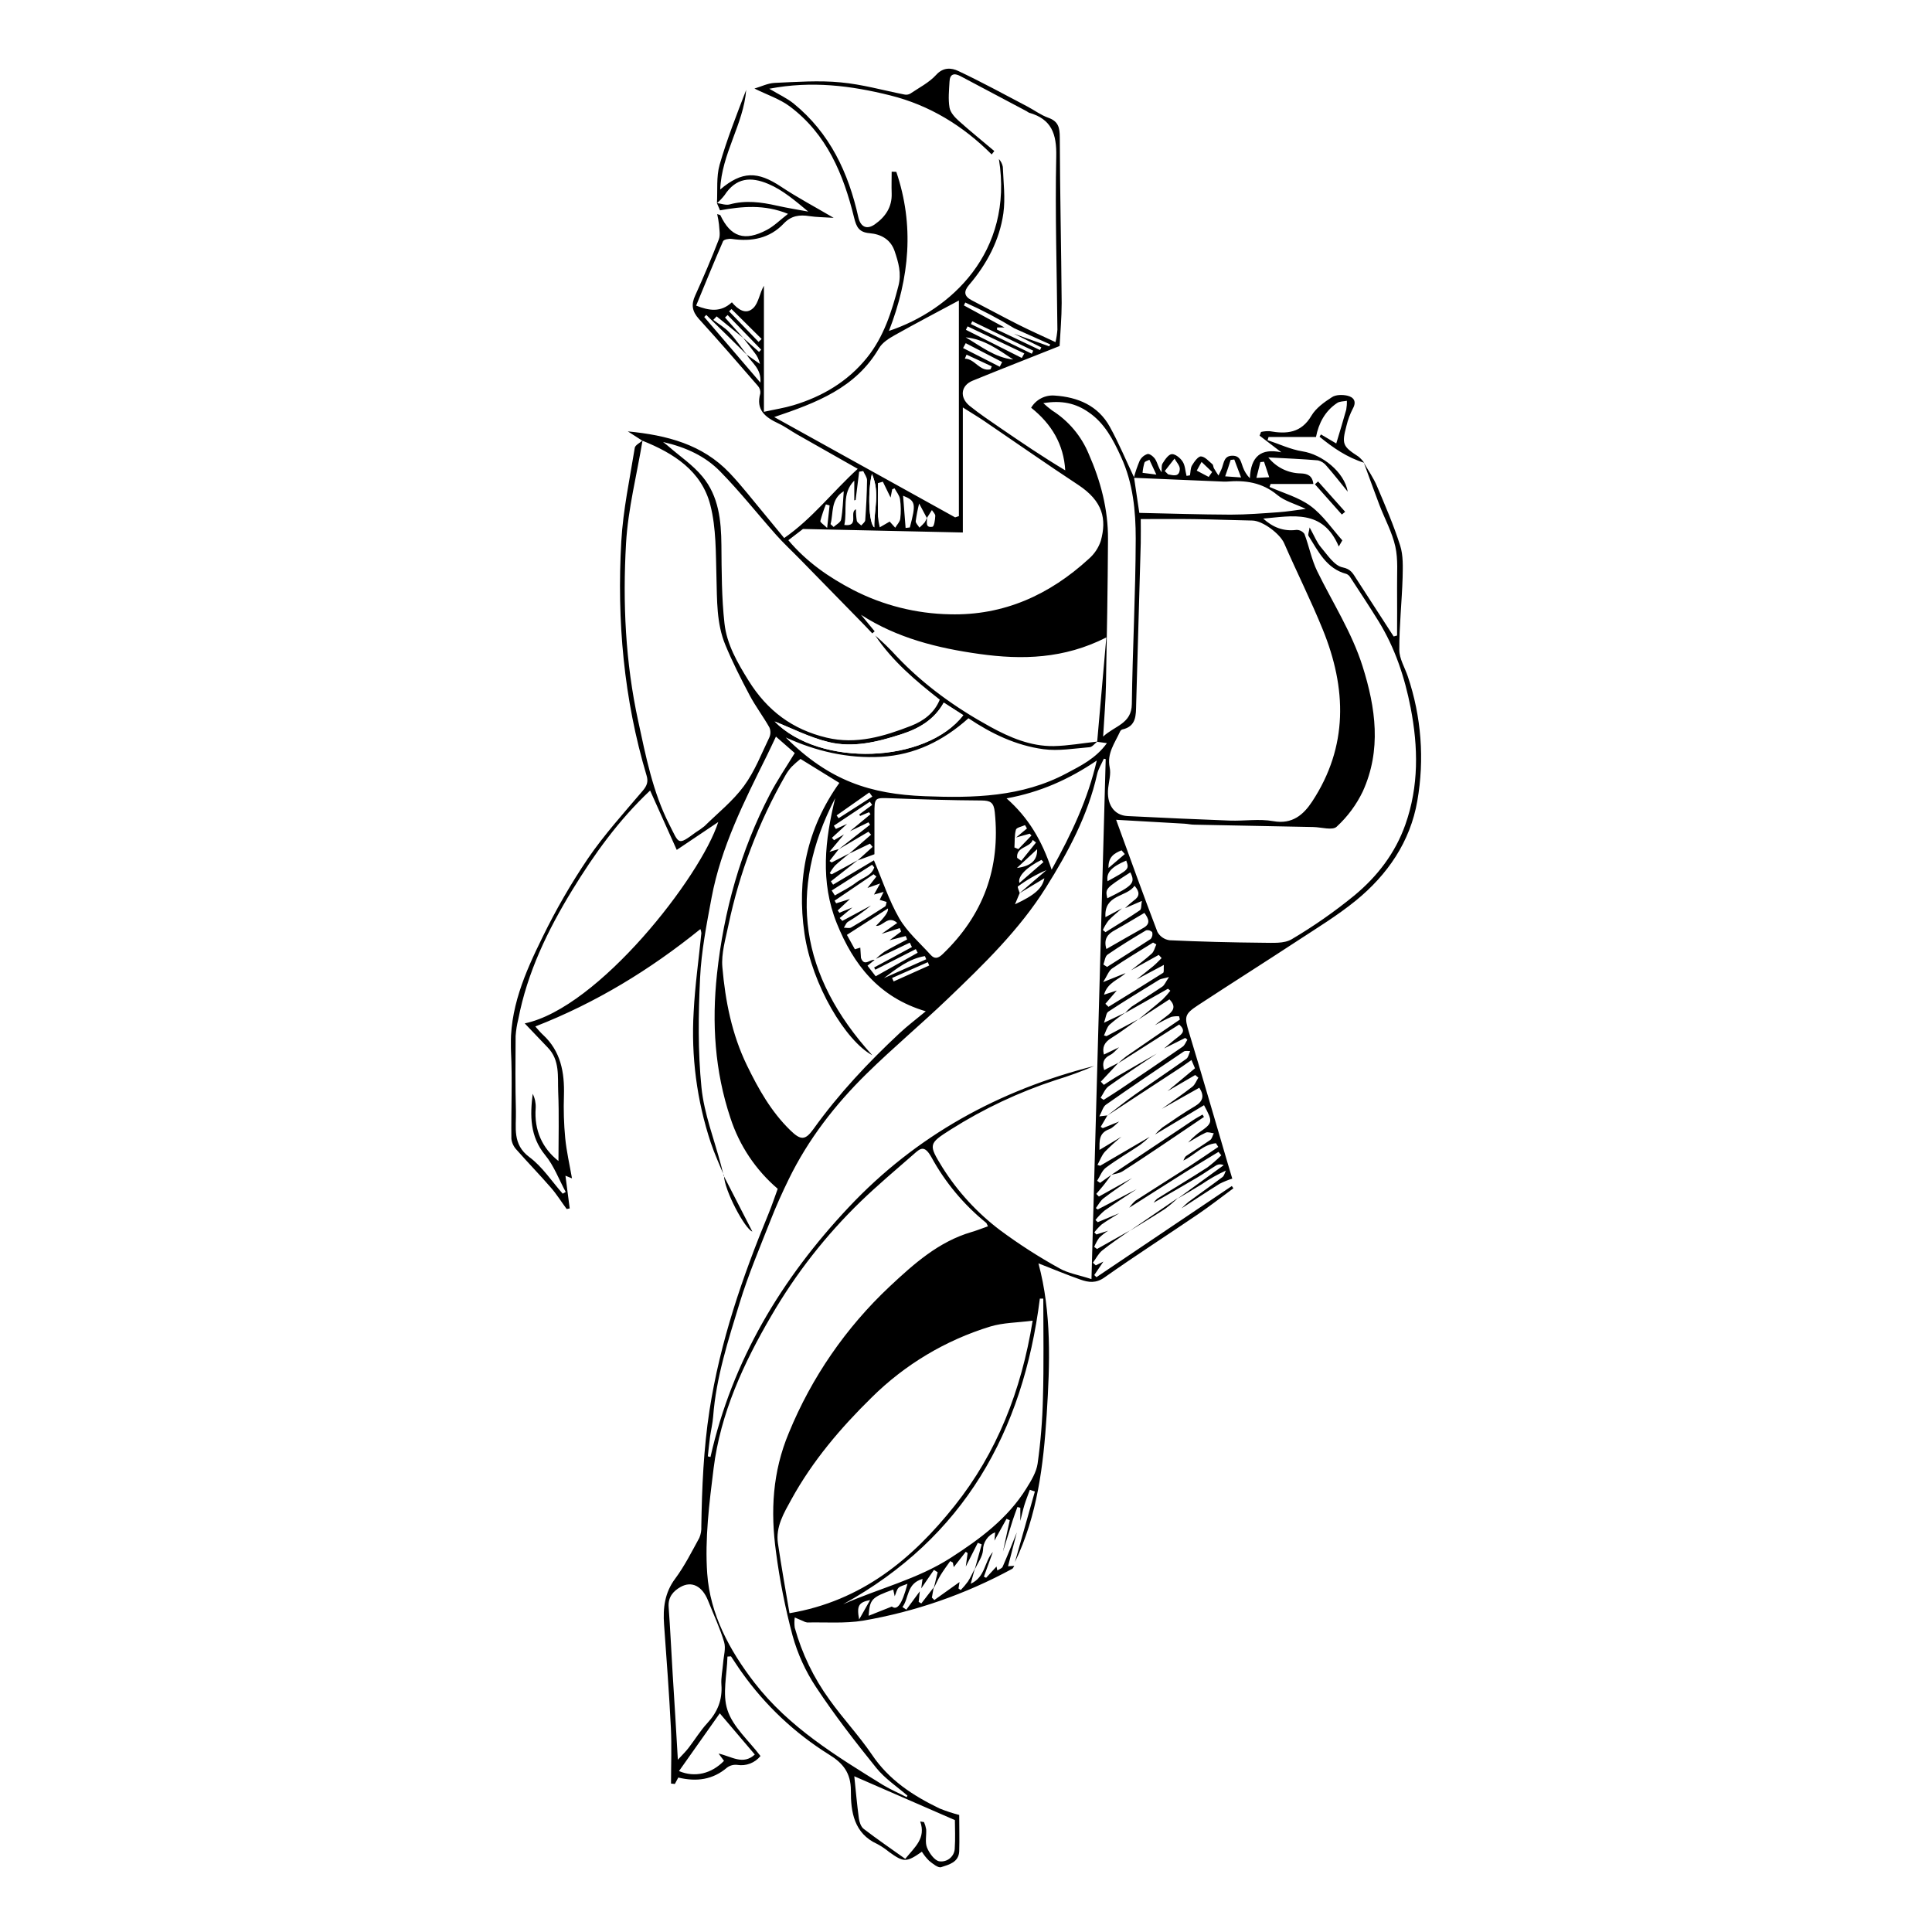 <svg width="450" height="450" viewBox="0 0 450 450" fill="none" xmlns="http://www.w3.org/2000/svg">
<rect width="450" height="450" fill="white"/>
<g clip-path="url(#clip0_358_363)">
<path d="M264.087 111.293C264.447 109.939 264.902 108.611 265.449 107.321C265.635 106.947 265.894 106.614 266.212 106.343C266.53 106.072 266.9 105.868 267.299 105.744C267.842 105.658 268.755 106.416 269.119 107.031C269.643 107.912 269.822 109.002 270.562 109.994C270.623 109.298 270.457 108.466 270.79 107.937C271.332 107.062 272.146 105.843 272.929 105.775C273.713 105.707 274.921 106.668 275.445 107.493C276.062 108.429 276.062 109.71 276.37 110.843L277.166 110.714C277.314 109.932 277.265 109.027 277.653 108.392C278.171 107.536 279.065 106.274 279.737 106.311C280.656 106.354 281.55 107.426 282.395 108.128C282.611 108.306 282.574 108.743 282.74 109.058C283.067 109.643 283.45 110.197 283.813 110.763C284.091 110.148 284.43 109.532 284.646 108.916C285.09 107.684 285.133 106.169 287.026 106.145C288.919 106.12 289.012 107.592 289.493 108.799C289.84 109.769 290.394 110.654 291.115 111.391C291.349 106.305 293.68 104.353 298.453 105.35L293.384 101.471L293.723 100.608C294.376 100.462 295.046 100.402 295.715 100.43C299.68 101.138 303.072 100.873 305.452 96.833C306.5 95.054 308.43 93.674 310.219 92.523C311.125 91.907 312.685 91.907 313.795 92.153C315.238 92.48 316.065 93.44 315.103 95.171C314.448 96.431 313.951 97.767 313.623 99.149C312.482 103.46 312.728 103.958 316.416 106.354C316.92 106.773 317.368 107.255 317.748 107.789C313.758 106.557 310.471 104.279 307.345 101.723L307.678 101.187L311.242 103.293C312.069 100.516 312.858 97.973 313.567 95.411C313.686 94.732 313.734 94.043 313.709 93.354C312.95 93.508 312.05 93.459 311.452 93.859C308.584 95.762 307.135 98.632 306.519 101.778H295.474C295.394 102.025 295.32 102.271 295.24 102.524C297.947 103.417 300.593 104.691 303.374 105.129C307.912 105.837 313.135 109.92 313.912 114.526C312.062 112.235 310.558 110.332 308.979 108.522C308.48 107.876 307.775 107.42 306.981 107.229C303.281 106.908 299.513 106.76 295.413 106.539C296.315 107.681 297.46 108.607 298.766 109.252C300.071 109.896 301.504 110.242 302.961 110.265C304.465 110.314 305.68 110.726 305.908 112.728H295.949L295.703 113.418C298.915 114.852 302.486 115.819 305.255 117.858C308.128 119.976 310.231 123.135 312.654 125.863L311.828 127.292C308.128 118.535 301.037 120.198 294.229 120.789C296.436 122.797 298.903 123.819 301.98 123.425C302.342 123.42 302.699 123.504 303.021 123.668C303.344 123.832 303.621 124.072 303.83 124.367C304.915 127.231 305.477 130.334 306.809 133.056C310.397 140.391 314.868 147.288 317.36 155.164C320.443 164.907 321.799 174.686 317.427 184.324C315.94 187.431 313.872 190.225 311.335 192.557C310.36 193.475 307.758 192.668 305.896 192.631C296.662 192.451 287.431 192.268 278.202 192.083C277.443 192.083 276.691 191.905 275.933 191.855L259.967 190.944C263.236 199.916 266.319 208.532 269.593 217.073C269.88 217.59 270.282 218.032 270.769 218.367C271.256 218.701 271.814 218.918 272.399 219.001C279.651 219.34 286.909 219.518 294.161 219.586C296.424 219.586 299.094 219.826 300.87 218.761C305.997 215.731 310.884 212.316 315.491 208.544C320.788 204.141 324.975 198.734 327.331 192.077C330.5 183.104 330.34 174.015 328.564 164.845C327.177 157.708 324.907 150.872 321.066 144.652C318.944 141.21 316.7 137.835 314.492 134.448C314.288 134.102 313.976 133.832 313.604 133.678C308.942 132.447 307.049 128.413 304.774 124.804C304.595 124.527 304.866 123.973 305.039 122.852C306.155 124.866 306.704 126.331 307.66 127.452C309.183 129.232 310.78 131.763 312.716 132.151C314.652 132.539 315.133 133.592 315.91 134.799L324.611 148.243L325.407 148.027C325.407 144.27 325.444 140.514 325.407 136.757C325.364 133.586 325.678 130.316 324.994 127.28C324.248 123.948 322.527 120.844 321.294 117.617C320.06 114.391 318.87 111.028 317.662 107.764C318.691 109.575 319.906 111.299 320.708 113.202C322.65 117.771 324.63 122.353 326.128 127.077C326.868 129.398 326.745 132.052 326.696 134.54C326.523 140.151 325.906 145.755 325.925 151.359C325.925 153.434 327.22 155.497 327.91 157.566C331.061 166.894 331.82 176.862 330.118 186.559C328.465 196.074 323.187 203.741 315.793 209.77C311.526 213.243 306.778 216.131 302.165 219.155C294.482 224.198 286.706 229.1 279.028 234.144C275.828 236.244 275.846 236.848 276.956 240.524C280.04 250.673 282.975 260.846 285.978 271.038C286.354 272.313 286.743 273.594 287.02 274.524C286.011 274.842 285.029 275.242 284.085 275.718C281.1 277.566 278.165 279.53 275.211 281.446C275.716 280.914 276.253 280.414 276.821 279.949C279.454 278.009 282.136 276.131 284.745 274.154C285.152 273.846 285.275 273.163 285.534 272.652C283.558 273.554 281.664 274.625 279.873 275.854C278.023 277.006 276.173 278.077 274.292 279.179L285.022 271.395C284.765 271.262 284.479 271.192 284.19 271.192C283.9 271.192 283.614 271.262 283.357 271.395C281.852 272.307 280.416 273.348 278.899 274.24C275.519 276.242 272.115 278.182 268.699 280.146C268.922 279.801 269.194 279.489 269.507 279.223C273.417 276.759 277.376 274.413 281.223 271.913C282.371 271.053 283.453 270.111 284.461 269.092L283.813 268.298C281.279 269.843 278.726 271.377 276.216 272.935C271.807 275.706 267.423 278.508 263.032 281.292C263.449 280.68 263.945 280.125 264.506 279.641C268.668 276.938 272.88 274.314 277.055 271.636C279.312 270.176 281.526 268.636 283.758 267.134L283.215 266.278C280.188 266.567 278.214 269.092 275.63 270.312C275.834 269.96 275.957 269.48 276.247 269.271C278.097 268.002 280.046 266.807 281.883 265.527C282.309 265.219 282.438 264.498 282.71 263.962C282.093 263.901 281.334 263.587 280.86 263.808C279.429 264.461 278.103 265.336 276.734 266.118C277.459 265.331 278.242 264.6 279.078 263.932C282.525 261.554 282.58 261.419 280.44 257.422L269.032 264.252C269.562 263.648 270.144 263.092 270.771 262.589C273.238 260.896 275.735 259.184 278.319 257.662C280.218 256.529 280.57 255.248 279.343 253.352L270.611 258.278C272.997 256.566 275.421 254.904 277.739 253.105C278.356 252.619 278.671 251.714 279.121 251.005L278.393 250.39L271.918 254.165L278.331 248.825C278.153 248.413 277.875 247.754 277.517 246.898C276.617 247.514 275.883 248.068 275.125 248.567L257.858 259.873C259.998 258.241 262.095 256.554 264.284 254.996C268.274 252.175 272.337 249.453 276.315 246.627C276.796 246.282 276.932 245.432 277.209 244.822C276.703 244.822 276.081 244.681 275.723 244.921C269.649 249.004 263.587 253.105 257.593 257.305C256.915 257.779 256.674 258.882 256.052 260.027L257.939 259.799C257.416 260.686 256.894 261.575 256.372 262.466L256.859 262.768L260.67 261.228C259.912 261.844 259.24 262.681 258.37 263.008C255.904 263.913 256.095 265.742 256.089 267.836L261.219 264.757C259.866 265.848 258.577 267.016 257.359 268.255C256.588 269.117 256.187 270.299 255.62 271.334L256.237 271.531L267.787 264.788C267.075 265.461 266.325 266.095 265.542 266.684C262.909 268.458 260.146 270.059 257.606 271.956C256.668 272.652 256.218 273.988 255.54 275.035L256.224 275.509L258.839 273.662C258.346 274.333 257.871 275.016 257.353 275.669C256.736 276.488 256.015 277.276 255.342 278.083L255.959 278.699L263.704 274.388C261.466 275.959 259.184 277.467 257.014 279.13C256.28 279.697 255.823 280.633 255.244 281.396L255.688 281.71L264.771 276.969C262.255 278.631 259.708 280.245 257.248 281.981C256.479 282.636 255.779 283.366 255.157 284.161L255.688 284.666L260.701 282.579C259.326 283.441 257.914 284.248 256.6 285.196C255.971 285.753 255.398 286.372 254.892 287.043L255.373 287.53L258.111 286.656C257.36 287.136 256.658 287.689 256.015 288.306C255.553 288.97 255.166 289.682 254.861 290.431L255.521 290.911L263.186 286.6C261.022 288.14 258.79 289.593 256.73 291.256C255.83 291.989 255.275 293.146 254.559 294.113L255.231 294.729L257.001 293.848L254.874 296.983L255.386 297.476L286.915 276.248L287.279 276.778C284.529 278.804 281.834 280.916 279.01 282.837C271.77 287.764 264.395 292.5 257.242 297.549C255.262 298.954 253.542 298.701 251.692 298.054C248.393 296.897 245.161 295.542 241.875 294.261C244.958 305.74 244.557 317.613 243.793 329.492C243.028 341.372 241.622 352.98 236.393 363.849L241.042 347.401L239.871 347C239.439 348.232 238.952 349.39 238.582 350.615C238.212 351.841 237.965 353.042 237.651 354.261V351.182L236.978 351.009C236.621 352.007 236.238 352.998 235.912 354.008C235.128 356.472 234.37 358.935 233.605 361.398C234.127 358.964 234.656 356.531 235.19 354.101L234.444 353.756L231.626 358.843C231.688 358.097 231.737 357.574 231.792 356.903C230.956 357.234 230.239 357.809 229.734 358.552C229.23 359.296 228.96 360.174 228.962 361.072C228.845 362.611 227.729 364.077 227.026 365.574L228.654 359.723L227.753 359.348C226.816 361.183 225.881 363.03 224.948 364.89L225.379 361.749L224.948 361.441L222.148 365.013C222.08 364.699 222.012 364.323 221.938 363.954L221.322 363.609C220.569 364.699 219.755 365.752 219.071 366.885C218.454 367.871 218.016 368.936 217.486 369.964C217.788 368.733 218.103 367.464 218.399 366.208L217.535 365.654L214.575 369.964L214.878 367.76C211.097 368.85 211.751 372.274 210.197 374.306L211.097 374.922L214.242 370.648C214.15 371.479 214.064 372.311 213.977 373.111L214.594 373.475L217.474 369.743C217.332 370.537 217.196 371.325 217.054 372.114L217.628 372.674L223.492 368.486L223.252 369.989L223.77 370.359C224.38 369.732 224.944 369.064 225.459 368.357C226.076 367.409 226.526 366.368 227.05 365.364C226.76 366.448 226.465 367.538 226.101 368.881C229.56 367.31 229.233 363.732 231.256 361.491L229.165 367.236L229.683 367.501L232.107 364.872L232.298 365.795C232.717 365.518 233.34 365.327 233.531 364.939C234.685 362.304 235.745 359.625 236.837 356.934C236.164 359.514 235.498 362.088 234.789 364.81L236.245 364.711C236.029 365.044 235.949 365.327 235.776 365.401C224.934 371.307 213.192 375.39 201.021 377.484C196.773 378.18 192.345 377.816 187.998 377.909C187.669 377.859 187.352 377.746 187.066 377.576C186.413 377.305 185.765 377.022 185.112 376.745C185.007 377.531 185.007 378.329 185.112 379.116C186.782 385.14 189.52 390.818 193.196 395.878C196.31 400.257 200.035 404.21 203.062 408.651C207.052 414.612 212.664 418.245 218.836 421.226C220.328 421.831 221.859 422.335 223.418 422.734C223.418 425.493 223.505 428.351 223.418 431.202C223.313 433.764 221.013 434.318 219.213 434.897C218.51 435.137 217.245 434.084 216.407 433.413C215.765 432.777 215.2 432.068 214.723 431.301C211.116 433.832 210.481 433.801 207.095 431.362C206.242 430.66 205.323 430.041 204.351 429.515C198.894 427.051 198.154 422.002 198.185 417.05C198.185 412.924 196.335 410.664 193.134 408.694C185.145 403.72 178.227 397.207 172.785 389.535C171.897 388.304 171.101 387.041 170.263 385.797L169.436 385.847C169.344 390.028 168.203 394.56 169.436 398.292C170.713 402.234 174.314 405.313 177.132 409.008C176.496 409.797 175.663 410.404 174.716 410.767C173.77 411.131 172.744 411.238 171.742 411.077C170.899 410.97 170.047 411.191 169.362 411.693C166.008 414.556 162.246 415.043 157.985 414.027C157.763 414.433 157.479 414.975 157.189 415.517L156.295 415.425C156.295 411.083 156.474 406.729 156.258 402.394C155.857 394.388 155.253 386.382 154.673 378.377C154.396 374.528 154.815 370.987 157.257 367.71C159.446 364.767 161.111 361.429 162.887 358.196C163.243 357.356 163.401 356.446 163.35 355.536C163.492 346.489 163.874 337.498 165.255 328.501C167.722 312.551 172.889 297.506 179.001 282.702C179.802 280.768 180.456 278.773 181.146 276.895C176.023 272.519 172.211 266.813 170.133 260.409C166.476 249.484 165.779 238.239 166.994 226.914C168.573 212.221 172.482 198.161 179.327 185.001C180.986 181.805 183.027 178.812 185.112 175.4L180.733 171.57C180.018 173.066 179.334 174.551 178.612 176.016C173.315 186.695 167.95 197.305 165.736 209.105C164.577 215.3 163.356 221.55 163.06 227.813C162.653 236.299 162.542 244.884 163.387 253.315C164.003 259.442 166.365 265.391 167.95 271.426C168.166 272.233 168.369 273.052 168.567 273.889L168.628 273.828C167.592 271.266 166.415 268.747 165.545 266.13C162.299 256.32 160.949 245.984 161.568 235.671C161.876 229.544 162.752 223.447 163.362 217.332C163.327 217.012 163.253 216.698 163.14 216.396C151.424 225.867 138.807 233.577 124.686 239.083C125.302 239.785 125.826 240.425 126.418 240.974C130.624 244.829 131.512 249.774 131.352 255.175C131.237 258.474 131.336 261.778 131.648 265.065C131.95 268.187 132.671 271.266 133.226 274.462L131.703 273.846C132.024 276.31 132.363 278.884 132.696 281.464L131.993 281.606C130.76 279.955 129.693 278.206 128.361 276.679C125.758 273.674 122.984 270.823 120.344 267.83C119.667 267.129 119.234 266.228 119.111 265.262C119.025 258.426 119.358 251.578 119.018 244.767C118.537 235.068 122.274 226.606 126.363 218.287C129.456 211.927 132.997 205.795 136.957 199.935C140.749 194.393 145.319 189.343 149.691 184.194C150.671 183.043 151.035 182.101 150.616 180.69C145.282 162.831 143.66 144.56 144.714 126.067C145.128 118.769 146.688 111.533 147.853 104.291C147.958 103.675 149.037 103.158 149.66 102.591C148.328 110.597 146.287 118.498 145.818 126.522C145.017 140.378 145.67 154.265 148.643 167.918C150.431 176.152 152.028 184.478 155.907 192.065C158.201 196.554 157.757 197.047 162.036 193.881C162.752 193.443 163.438 192.957 164.09 192.428C167.216 189.349 170.713 186.572 173.272 183.086C175.831 179.6 177.336 175.591 179.198 171.749C179.359 171.381 179.443 170.983 179.443 170.582C179.443 170.18 179.359 169.783 179.198 169.415C177.761 166.871 175.973 164.519 174.604 161.938C172.569 158.09 170.589 154.191 168.931 150.17C166.865 145.163 167.031 139.793 166.877 134.466C166.711 128.832 166.834 123.024 165.453 117.642C163.418 109.679 156.881 105.541 149.592 102.634L146.231 100.479C155.389 101.366 163.603 103.515 169.917 110.141C172.815 113.19 175.387 116.552 178.094 119.779C179.549 121.522 180.974 123.295 182.651 125.321C189.2 120.783 193.899 114.569 199.782 109.199C194.849 106.397 190.248 103.805 185.667 101.193C184.205 100.362 182.836 99.346 181.319 98.632C178.298 97.215 175.985 95.509 177.095 91.611C177.124 91.295 177.086 90.976 176.986 90.675C176.885 90.374 176.723 90.097 176.509 89.862C171.977 84.64 167.438 79.393 162.789 74.288C161.21 72.539 160.939 70.919 161.944 68.789C163.892 64.478 165.73 60.167 167.426 55.77C167.821 54.748 167.531 53.448 167.463 52.278C167.37 51.468 167.23 50.664 167.044 49.87C167.518 50.031 167.747 50.043 167.79 50.135C170.189 55.197 173.42 56.294 178.606 53.553C180.314 52.648 181.738 51.207 183.539 49.809C178.02 47.561 172.865 48.066 167.703 48.99C167.42 48.331 167.198 47.82 166.982 47.303C167.981 47.426 169.06 47.851 169.96 47.61C173.66 46.594 177.274 47.075 180.918 47.894C183.348 48.442 185.815 48.83 188.263 49.285C185.29 46.822 182.349 44.267 178.939 42.832C174.881 41.12 171.434 41.341 168.739 45.486C168.215 46.155 167.629 46.774 166.988 47.333C167.161 44.34 166.822 41.175 167.605 38.398C169.301 32.473 171.588 26.697 173.802 20.933C173.185 28.939 168.067 35.793 167.753 44.137C172.84 39.826 176.448 39.826 181.979 43.521C185.679 45.985 189.687 48.103 194.176 50.739C191.901 50.591 190.187 50.591 188.516 50.339C186.209 49.981 184.298 50.221 182.54 52.075C179.266 55.542 175.06 56.324 170.46 55.653C169.794 55.555 168.61 55.77 168.419 56.177C166.267 61.103 164.256 66.067 162.141 71.184C165.175 72.373 167.851 72.822 170.472 70.414C171.816 72.028 173.716 73.444 175.467 71.732C176.7 70.538 176.904 68.314 177.934 66.553V95.922C180.505 95.355 182.676 95.023 184.754 94.401C191.537 92.375 197.469 88.858 201.934 83.316C205.856 78.451 207.706 72.582 209.26 66.59C210.018 63.671 209.26 61.103 208.372 58.48C207.435 55.739 205.178 54.545 202.563 54.317C200.096 54.107 199.48 52.919 198.937 50.696C196.47 40.621 192.592 31.248 183.958 24.788C181.634 23.051 178.711 22.103 175.726 20.625C177.262 20.175 178.809 19.393 180.413 19.307C185.556 19.085 190.748 18.691 195.829 19.19C200.812 19.646 205.696 21.038 210.629 22.011C211.083 22.115 211.56 22.054 211.973 21.838C214.064 20.428 216.419 19.239 218.072 17.416C219.724 15.594 221.648 15.803 223.178 16.523C228.641 19.091 233.938 21.998 239.285 24.8C240.925 25.662 242.442 26.814 244.162 27.424C246.518 28.261 246.839 29.721 246.845 32.018C246.888 44.87 247.184 57.728 247.283 70.581C247.283 74.011 246.962 77.435 246.802 80.594C239.895 83.341 233.198 85.952 226.538 88.674C223.794 89.801 223.455 92.566 225.823 94.518C228.111 96.365 230.584 98.022 233.02 99.697C237.953 103.078 242.886 106.422 248.115 109.55C247.758 103.509 244.964 98.785 240.173 94.967C240.729 94.027 241.54 93.262 242.512 92.761C243.484 92.26 244.577 92.043 245.667 92.135C251.044 92.486 255.756 94.462 258.487 99.389C260.596 103.195 262.268 107.235 264.136 111.17C264.531 113.812 264.931 116.46 265.369 119.459C272.448 119.613 279.552 119.847 286.625 119.871C290.387 119.871 294.155 119.563 297.91 119.299C299.847 119.163 301.77 118.831 304.138 118.529C301.61 117.334 299.205 116.712 297.509 115.29C293.97 112.352 290.011 111.804 285.707 112.174C285.452 112.189 285.197 112.189 284.942 112.174L264.087 111.293ZM236.195 77.743L244.409 80.674L244.606 80.212L236.238 76.462C232.568 74.221 228.758 72.218 224.83 70.464C224.726 70.692 224.615 70.913 224.51 71.135L233.975 76.277H232.255L232.206 76.764L242.245 81.536L242.541 80.92L236.195 77.743ZM215.883 120.654L214.088 117.279C213.742 118.627 213.475 119.995 213.287 121.374C213.243 121.848 213.848 122.384 214.156 122.895C214.594 122.512 215.006 122.101 215.389 121.663C215.603 121.316 215.773 120.944 215.895 120.555C215.994 121.503 215.408 123.018 217.196 122.686C217.578 122.618 217.813 121.035 217.844 120.136C217.844 119.711 217.338 119.249 217.061 118.806L215.883 120.654ZM237.466 208.052L243.737 202.669C241.371 203.663 239.137 204.944 237.083 206.481C236.935 206.586 237.355 207.479 237.509 208.008C237.194 208.747 236.892 209.486 236.411 210.626C241.11 208.452 242.794 206.857 243.256 204.56L237.466 208.052ZM173.136 78.74L166.92 73.691L166.143 74.504C167.377 75.47 168.826 76.283 169.893 77.435C171.385 79.036 172.612 80.89 173.956 82.632L164.503 73.346L164.028 73.838L177.114 89.123C177.385 85.841 175.054 84.511 173.895 82.589L177.009 84.775C176.804 83.793 176.361 82.876 175.72 82.103C174.85 80.933 173.938 79.793 173.044 78.642L176.793 81.967L177.292 81.45L169.479 73.383L168.863 73.955L173.136 78.74ZM195.336 197.823L202.655 192.089L202.285 191.529L197.969 193.61C199.56 192.284 201.155 190.964 202.754 189.651L202.415 189.183L200.331 190.051L200.139 189.7L203.143 187.483L202.612 186.732L194.22 192.323L194.694 193.075L197.303 191.905L193.763 195.15L194.263 195.698L196.575 194.362L193.184 198.414L195.385 197.755L193.208 200.545L193.708 200.883L197.876 198.753C196.742 199.701 195.564 200.6 194.497 201.604C194.023 202.153 193.61 202.752 193.264 203.39L193.726 203.648L199.794 200.354L193.529 205.28L194.041 206.056L203.556 200.384C205.517 205.003 207.04 209.708 209.457 213.896C211.307 217.086 214.267 219.641 216.789 222.431C217.696 223.429 218.528 223.225 219.552 222.246C229.011 213.181 233.069 202.207 231.7 189.146C231.466 186.873 230.664 186.461 228.573 186.448C221.568 186.411 214.563 186.19 207.564 185.931C203.679 185.796 203.679 185.703 203.673 189.626C203.673 192.742 203.673 195.864 203.673 198.968L199.751 200.421L203.247 197.256L202.631 196.505L197.772 198.845L202.89 194.411L202.273 193.727L195.336 197.823ZM197.969 209.394L195.12 212.061L195.508 212.596L198.542 211.365L195.582 213.828L196.199 214.493L202.865 210.909C201.178 212.315 199.382 213.586 197.494 214.709C197.062 214.986 196.877 215.614 196.551 216.076C197.124 216.076 197.827 216.279 198.259 216.026C200.929 214.468 203.55 212.818 206.146 211.143C206.392 210.989 206.392 210.441 206.503 210.078L204.9 209.591L205.813 207.744L203.568 208.359C203.969 207.633 204.37 206.912 205.005 205.779L202.045 206.82C202.742 205.933 203.439 205.052 204.129 204.166L203.476 203.624L194.398 209.782L194.756 210.398L197.969 209.394ZM262.046 211.531C262.679 210.903 263.35 210.315 264.056 209.77C265.499 208.784 265.505 207.756 264.265 206.321C262.36 209.037 257.131 208.273 257.482 213.619L261.336 211.562C260.282 212.498 259.16 213.372 258.198 214.401C257.678 215.087 257.236 215.829 256.878 216.611L257.495 217.116C260.177 215.435 262.896 213.797 265.511 212.011C265.893 211.746 265.789 210.78 265.961 209.844L262.046 211.531ZM204.018 223.336C204.628 222.728 205.291 222.173 205.998 221.68C207.724 220.664 209.519 219.765 211.289 218.816L210.962 218.022L207.176 219.007L209.889 216.981L209.58 216.174L205.332 217.517L208.988 214.973C206.781 213.046 205.646 215.866 204.024 215.645C206.004 213.686 206.978 212.399 206.83 211.593L197.26 217.751L199.11 221.101L200.38 220.725L200.534 223.115C201.311 225.252 202.662 223.379 203.716 223.576L202.057 224.931C202.853 225.972 203.451 226.742 203.963 227.395L213.743 221.914L213.311 221.064L203.876 225.861L203.599 225.344L212.405 220.59L211.911 219.561L204.018 223.336ZM263.439 226.003C265.061 224.716 266.738 223.496 268.261 222.111C268.81 221.606 268.989 220.701 269.334 219.974L268.576 219.543C265.388 221.532 262.144 223.447 259.042 225.572C258.228 226.126 257.858 227.321 256.952 228.743L262.169 226.649C260.578 228.207 257.963 228.799 257.149 231.681L260.115 230.72L257.464 233.799L258.185 234.507C262.44 231.884 266.701 229.273 270.913 226.594C271.16 226.44 271.012 225.683 271.086 224.747L264.722 228.134C266.035 227.093 267.367 226.083 268.65 225.005C269.328 224.439 269.926 223.774 270.562 223.158L269.896 222.413L263.439 226.003ZM262.039 235.961C262.505 235.415 263.021 234.913 263.581 234.464C265.949 232.882 268.385 231.385 270.734 229.796C271.252 229.445 271.511 228.712 272.282 227.567C270.975 227.93 270.432 227.961 270.037 228.183C266.048 230.646 262.021 233.073 258.13 235.647C257.63 235.973 257.587 237.001 257.143 238.215L262.12 235.85C260.826 236.712 259.59 237.659 258.42 238.683C257.803 239.299 257.55 240.333 257.137 241.177L257.723 241.343L265.123 237.408C263.038 238.874 261.022 240.438 258.857 241.768C257.266 242.741 256.662 243.911 257.125 245.629L260.646 243.93C259.967 244.545 259.382 245.321 258.598 245.709C257.014 246.498 256.656 247.624 257.186 249.238L260.51 247.544C259.149 249.01 257.782 250.474 256.409 251.935C256.644 252.188 256.872 252.44 257.106 252.687C258.117 252.04 259.11 251.356 260.152 250.747C263.236 248.949 266.319 247.181 269.433 245.401C265.678 247.926 261.885 250.396 258.204 253.025C257.377 253.641 256.97 254.787 256.354 255.692L257.057 256.184C258.389 255.335 259.739 254.503 261.047 253.616C265.863 250.365 270.685 247.107 275.464 243.794C275.963 243.443 276.204 242.716 276.562 242.168L276.062 241.749L271.129 244.213C272.202 243.326 273.244 242.396 274.354 241.559C275.464 240.721 276.204 240.013 274.662 238.627L272.233 240.155L260.448 247.661C261.034 247.093 261.652 246.559 262.298 246.06C266.455 243.178 270.636 240.333 274.81 237.476L274.638 236.718C274.017 236.67 273.393 236.718 272.788 236.86C271.493 237.414 270.259 238.128 269.001 238.781C269.902 238.085 270.784 237.371 271.696 236.694C273.102 235.653 274.163 234.557 272.381 232.765L265.086 237.519C266.991 235.948 268.927 234.409 270.796 232.789C271.442 232.154 272.044 231.475 272.596 230.757L272.042 230.295L262.039 235.961ZM255.577 172.728C254.991 173.183 254.436 173.959 253.826 174.033C250.224 174.329 246.543 174.976 243.028 174.501C236.639 173.639 230.861 170.856 225.57 167.296C219.706 172.555 213.028 175.844 205.221 176.275C197.414 176.706 190.076 174.976 183.021 171.767C193.184 181.91 202.81 184.964 215.377 185.451C226.736 185.894 238.002 185.672 248.405 180.13C251.766 178.338 255.225 176.675 257.821 173.091L255.552 172.777C256.243 164.919 256.933 157.055 257.686 148.47C247.819 153.489 238.027 153.705 228.148 152.325C218.423 150.971 208.945 148.63 200.546 143.193L203.728 147.048L203.167 147.522C202.551 146.875 201.934 146.216 201.317 145.576C196.384 140.506 191.428 135.437 186.45 130.371C184.563 128.438 182.565 126.596 180.77 124.576C176.398 119.65 172.322 114.471 167.728 109.797C164.324 106.317 159.915 104.205 154.439 102.949C155.235 103.564 155.494 103.78 155.74 103.995C158.392 106.311 161.395 108.306 163.615 111.01C167.407 115.567 167.981 121.232 168.03 126.99C168.086 133.075 168.073 139.19 168.746 145.213C169.282 150.065 171.73 154.308 174.357 158.533C178.711 165.535 184.587 169.92 192.524 171.81C199.467 173.473 205.905 171.508 212.214 169.057C215.106 167.93 217.652 166.052 218.886 162.961C213.25 158.545 207.854 153.988 203.864 148.027C205.632 149.544 207.304 151.169 208.871 152.892C215.198 159.574 222.598 164.857 230.621 169.261C235.202 171.779 240.062 173.855 245.42 173.781C248.781 173.713 252.179 173.091 255.577 172.728ZM257.538 176.811L257.106 176.712C256.57 177.944 255.817 179.083 255.534 180.352C253.382 189.946 248.787 198.482 243.651 206.666C237.484 216.519 229.11 224.636 220.748 232.641C214.545 238.584 207.934 244.102 201.811 250.125C194.503 257.311 188.244 265.373 183.718 274.653C182.213 277.732 180.789 280.879 179.537 284.075C177.009 290.511 174.289 296.891 172.273 303.486C169.627 312.157 166.791 320.822 166.106 329.967C165.983 331.562 165.594 333.132 165.372 334.721C165.169 336.211 165.033 337.714 164.867 339.21L165.483 339.364C170.565 316.819 182.034 297.839 197.685 281.187C213.435 264.424 232.754 253.894 254.874 248.277C251.947 249.54 248.951 250.638 245.901 251.566C237.323 254.374 229.127 258.234 221.5 263.057C216.222 266.389 216.228 266.573 219.509 271.913C223.065 277.563 227.62 282.521 232.952 286.545C237.345 289.802 241.952 292.762 246.74 295.406C248.744 296.564 251.205 296.946 254.226 297.931C255.336 257.016 256.434 216.913 257.538 176.841V176.811ZM265.702 120.9C265.702 122.667 265.745 124.595 265.702 126.504C265.357 139.017 265.001 151.529 264.635 164.038C264.568 166.557 264.722 169.187 261.386 169.913C261.268 169.961 261.16 170.032 261.07 170.122C260.98 170.212 260.909 170.319 260.862 170.437C259.659 173.085 257.778 175.468 258.469 178.769C258.79 180.265 258.296 181.941 258.117 183.523C257.698 187.28 259.443 189.915 262.631 190.076C270.568 190.47 278.504 190.839 286.447 191.129C289.826 191.252 293.304 190.673 296.584 191.264C301.024 192.065 303.639 189.712 305.618 186.707C314.06 173.879 313.678 160.313 308.085 146.598C305.329 139.824 302.036 133.253 299.107 126.541C298.145 124.336 294.112 121.288 291.707 121.245C287.187 121.165 282.673 120.974 278.14 120.912C273.972 120.851 269.797 120.9 265.702 120.9ZM211.171 418.59L211.369 418.245C208.902 416.108 206.115 414.273 204.111 411.785C199.177 405.676 194.374 399.469 190.039 392.916C187.612 389.243 185.779 385.211 184.606 380.969C182.891 374.555 181.6 368.036 180.739 361.454C179.451 352.013 179.913 342.831 183.755 333.698C189.044 320.818 197.034 309.218 207.188 299.68C212.855 294.384 218.602 289.211 226.304 286.957C227.568 286.594 228.771 286.095 230.109 285.633C229.899 285.221 229.844 284.931 229.665 284.796C224.457 280.571 220.127 275.371 216.919 269.486C215.266 266.573 214.323 267.509 212.781 268.87C208.662 272.467 204.468 276.002 200.528 279.795C192.37 287.688 185.343 296.67 179.648 306.485C173.21 317.502 167.814 329.16 166.211 342.018C165.2 350.135 164.151 358.424 164.725 366.522C165.391 375.969 169.893 384.381 175.72 391.919C183.736 402.295 194.756 409.008 205.689 415.77C207.435 416.829 209.34 417.629 211.171 418.59ZM207.052 77.078C221.408 72.293 236.146 58.769 232.668 37.049C233.136 37.555 233.45 38.182 233.575 38.859C233.716 42.468 234.191 46.151 233.704 49.68C232.804 55.973 229.862 61.504 225.725 66.35C224.436 67.853 224.491 68.992 226.341 69.946C229.998 71.825 233.605 73.808 237.281 75.655C240.031 77.041 242.861 78.291 245.846 79.689C246.067 78.73 246.215 77.757 246.29 76.776C246.173 63.333 245.729 49.883 246.019 36.446C246.136 31.18 244.921 27.744 239.704 26.26C239.499 26.158 239.303 26.039 239.118 25.903C233.975 23.181 228.837 20.457 223.702 17.731C222.21 16.936 221.235 17.25 221.161 19.012C221.05 21.031 220.828 23.101 221.161 25.059C221.352 26.192 222.395 27.331 223.295 28.138C225.99 30.564 228.845 32.843 231.595 35.183L230.978 35.971C224.319 29.296 216.487 24.498 207.348 22.22C198.209 19.941 189.083 18.777 179.179 20.668C181.455 22.029 183.329 22.885 184.853 24.117C193.288 30.977 197.624 40.233 199.924 50.597C200.417 52.814 201.854 53.596 203.759 52.254C206.226 50.517 207.798 48.232 207.687 45.042C207.626 43.361 207.687 41.674 207.687 39.986L208.766 40.023C212.978 52.445 211.881 64.663 207.052 77.078ZM183.866 375.753C200.762 372.908 212.528 363.049 222.351 350.72C232.175 338.391 237.891 323.931 240.524 307.612C236.923 308.08 233.661 308.062 230.658 308.973C220.252 312.158 210.777 317.822 203.05 325.477C195.804 332.584 189.268 340.257 184.341 349.217C182.596 352.383 180.641 355.616 181.19 359.434C182.016 365.013 183.003 370.543 183.891 375.753H183.866ZM186.45 176.768C185.723 177.344 185.029 177.961 184.372 178.615C183.803 179.244 183.308 179.936 182.898 180.678C176.687 191.527 172.22 203.283 169.658 215.515C168.998 218.736 167.975 222.074 168.252 225.258C168.937 233.14 170.454 240.887 173.981 248.148C176.657 253.653 179.611 258.906 184.026 263.217C186.524 265.68 187.572 265.619 189.471 262.971C195.348 254.774 202.211 247.471 209.568 240.61C211.387 238.911 213.385 237.408 215.63 235.548C204.678 232.309 198.777 224.66 194.91 215.072C191.007 205.379 192.148 195.612 194.534 185.9C183.323 207.51 186.376 227.29 203.167 245.783C197.001 242.482 189.132 229.408 187.381 217.455C185.531 204.788 187.905 192.982 195.502 182.353L186.45 176.768ZM183.619 125.826C187.936 130.956 193.134 134.497 198.709 137.404C205.684 140.993 213.39 142.936 221.235 143.082C233.809 143.408 244.477 138.537 253.622 130.15C254.901 129.033 255.859 127.596 256.397 125.987C257.797 120.888 256.909 116.749 251.125 112.931C243.725 108.066 236.504 102.998 229.196 98.034C227.84 97.111 226.427 96.285 224.263 94.906V124.028L187.029 123.209L183.619 125.826ZM122.219 238.369C139.399 234.778 163.196 204.24 167.296 191.467L157.627 197.958L151.424 184.127C144.024 191.098 138.394 198.987 133.331 207.251C127.59 216.624 122.811 226.483 120.714 237.426C120.394 238.701 120.187 240.001 120.098 241.312C120.054 247.138 120.011 252.97 120.165 258.796C120.264 262.583 119.259 266.512 123.31 269.517C126.338 271.765 128.515 275.152 131.068 278.034L131.765 277.634C130.192 274.727 129.008 271.475 126.955 269.012C123.415 264.671 123.44 259.849 124.075 254.768C124.586 255.777 124.826 256.902 124.772 258.032C124.371 263.334 126.363 267.491 130.075 270.416C130.075 265.169 130.242 259.713 130.013 254.275C129.872 250.741 130.445 246.929 127.578 243.985C125.826 242.162 124.106 240.333 122.219 238.369ZM222.469 120.506L223.344 120.216V69.99C218.3 72.699 213.324 75.298 208.427 78.051C207.04 78.833 205.486 79.8 204.727 81.13C199.313 90.367 190.217 93.797 180.333 97.141L222.469 120.506ZM243.003 302.47H242.202C238.28 333.508 224.491 358.165 196.372 373.666C204.727 369.971 213.681 367.846 221.482 362.821C228.296 358.43 234.697 353.694 239.044 346.705C240.167 344.9 241.394 342.917 241.684 340.885C242.384 335.875 242.796 330.83 242.917 325.773C243.151 317.995 243.003 310.229 243.003 302.47ZM243.003 93.902C243.659 94.507 244.346 95.077 245.063 95.608C248.881 98.021 251.858 101.555 253.585 105.726C256.372 112.057 258.111 118.627 258.074 125.555C258.013 136.954 257.815 148.341 257.593 159.74C257.519 163.49 257.186 167.235 256.94 171.564C259.684 169.014 263.569 168.589 263.624 163.995C263.797 151.143 264.5 138.297 264.531 125.445C264.531 119.003 263.914 112.512 261.127 106.453C259.277 102.394 257.266 98.515 253.505 95.984C250.588 93.957 247.289 93.175 243.028 93.902H243.003ZM157.886 409.876C158.99 408.675 159.736 407.961 160.353 407.154C161.839 405.233 163.109 403.12 164.75 401.347C167.124 398.773 168.289 395.934 168.03 392.405C167.907 390.749 168.295 389.061 168.425 387.38C168.554 385.699 169.103 383.95 168.659 382.453C167.679 379.165 166.193 376.024 164.922 372.822C163.584 369.459 161.148 368.16 158.521 369.632C156.795 370.605 155.574 372.003 155.74 374.294C156.123 379.497 156.357 384.707 156.678 389.917C157.103 396.303 157.455 402.671 157.886 409.876ZM214.335 424.256L215.223 424.403C215.453 424.939 215.62 425.499 215.722 426.072C215.815 427.507 215.414 429.102 215.92 430.346C216.425 431.59 217.677 433.376 218.793 433.536C219.216 433.595 219.646 433.569 220.057 433.457C220.469 433.346 220.853 433.152 221.188 432.888C221.522 432.623 221.799 432.294 222.002 431.92C222.206 431.545 222.331 431.134 222.37 430.709C222.549 428.203 222.413 425.666 222.413 423.935L198.98 413.725C199.307 416.853 199.597 420.185 200.041 423.498C200.158 424.36 200.509 425.456 201.145 425.961C204.308 428.388 207.601 430.642 210.851 432.957C213.102 430.186 215.716 428.154 214.335 424.256ZM244.946 202.558C249.645 194.103 253.382 186.128 255.46 177.143C248.997 181.522 242.282 184.533 234.45 185.956C239.556 190.457 242.713 195.827 244.946 202.571V202.558ZM180.425 168.041C191.013 178.781 215.698 177.833 224.368 166.569L219.823 163.65C217.634 167.567 214.175 169.667 209.87 171.04C204.32 172.826 198.703 174.206 193.042 172.845C188.485 171.761 184.236 169.525 180.425 168.041ZM167.654 399.068L158.151 412.518C161.888 414.101 165.761 413.097 168.635 410.135C168.308 409.691 167.975 409.254 167.37 408.435C170.454 409.131 173.056 411.188 175.812 408.663L167.654 399.068ZM199.295 116.447L198.98 116.546V111.94C195.959 114.988 197.414 118.769 196.662 122.273C200.263 122.747 197.71 119.311 199.369 118.615C199.358 119.516 199.424 120.416 199.566 121.306C199.665 121.725 200.238 122.033 200.602 122.396C200.923 121.996 201.496 121.614 201.527 121.165C201.743 118.086 201.915 114.963 201.952 111.866C201.952 111.151 201.373 110.437 201.064 109.723L200.115 109.864C199.839 112.073 199.566 114.267 199.295 116.447ZM207.225 121.485L208.514 122.914C208.927 122.212 209.611 121.546 209.691 120.814C209.871 119.301 209.851 117.77 209.63 116.263C209.5 115.376 208.803 114.575 208.353 113.732L207.811 113.972C207.694 114.588 207.57 115.203 207.435 115.893C206.818 114.588 206.201 113.387 205.634 112.198L204.487 112.531C204.487 115.111 204.45 117.698 204.487 120.278C204.566 121.135 204.708 121.985 204.912 122.821L207.225 121.485ZM257.001 224.66L257.858 225.208C261.256 223.053 264.679 220.898 268.027 218.699C268.209 218.479 268.334 218.219 268.392 217.94C268.45 217.661 268.439 217.372 268.36 217.098C268.18 216.915 267.957 216.781 267.711 216.709C267.465 216.637 267.204 216.629 266.954 216.685C263.92 218.49 260.899 220.331 257.994 222.333C257.39 222.739 257.303 223.866 257.001 224.66ZM211.369 368.893C210.438 369.293 209.691 369.41 209.272 369.847C208.853 370.285 208.711 371.079 208.396 371.8C208.255 371.184 208.156 370.71 208.051 370.235C202.976 372.083 202.6 372.477 202.322 376.344L207.724 374.195C208.958 375.137 210.086 373.776 211.369 368.893ZM257.704 221.045C260.658 219.352 263.488 217.708 266.337 216.119C267.972 215.189 267.645 214.105 266.553 212.633C264.222 214 261.959 215.386 259.641 216.673C258.006 217.56 257.001 218.718 257.704 221.045ZM263.285 203.186C257.421 206.962 257.421 206.962 257.914 209.234C263.92 206.272 264.487 205.656 263.285 203.199V203.186ZM193.449 122.076L194.17 122.741C194.787 122.175 195.792 121.676 195.909 121.017C196.298 118.849 196.359 116.62 196.526 114.415C193.399 116.337 194.176 119.453 193.449 122.076ZM203.087 110.375C202.082 114.384 202.341 121.928 203.642 122.821C203.55 118.726 205.011 114.76 203.087 110.394V110.375ZM235.967 83.716C232.539 81.444 229.184 78.974 224.923 78.574C228.456 80.631 231.718 83.291 235.967 83.735V83.716ZM193.72 207.417L194.454 208.569C196.107 207.583 197.876 206.758 199.387 205.582C200.898 204.406 203.007 204.012 203.624 202.029L203.13 201.413L193.72 207.417ZM237.996 83.378L238.582 82.318L225.373 76.019L224.978 76.819L237.996 83.378ZM210.931 122.969L211.918 122.852C213.391 117.31 213.28 116.644 210.345 115.462C210.549 118.079 210.752 120.524 210.931 122.969ZM224.935 79.935L224.319 81.068L232.859 85.416L233.414 84.326L224.935 79.935ZM226.452 74.83L226.144 75.483L240.327 82.392L240.66 81.684L226.452 74.83ZM236.257 197.379L237.2 197.773L240.253 194.602L239.84 194.183L236.676 195.064L239.198 192.97L238.742 192.182C238.008 192.533 236.781 192.736 236.627 193.253C236.269 194.522 236.374 195.963 236.282 197.348L236.257 197.379ZM262.292 200.458C258.827 201.924 257.636 203.291 257.976 205.25C263.026 202.472 263.032 202.466 262.317 200.434L262.292 200.458ZM205.868 227.832L215.735 223.429L215.426 222.696C211.77 223.275 208.834 225.59 205.868 227.832ZM271.295 109.716L272.085 110.492C273.281 110.714 274.736 111.194 274.798 109.205C274.798 108.423 274.002 107.616 273.565 106.816L271.295 109.716ZM285.367 110.948L289.067 111.207L287.489 107.025L286.644 107.124C286.292 108.269 285.922 109.384 285.367 110.948ZM203.186 185.543L202.477 184.576L194.867 189.922L195.323 190.581L203.186 185.543ZM243.046 200.791L242.584 200.28C239.229 201.93 236.966 204.073 237.441 205.662L243.046 200.791ZM170.38 71.985L169.812 72.514L176.688 79.633L177.397 78.956L170.38 71.985ZM207.786 227.789L208.144 228.595L216.438 224.876L216.099 224.112L207.786 227.789ZM281.526 111.084L282.333 109.938L279.867 107.592L278.745 109.618L281.526 111.084ZM236.911 199.806L237.873 200.508L241.307 196.246L240.543 195.63C239.908 197.496 236.652 197.164 236.911 199.806ZM258.191 202.17L261.99 198.925L261.232 198.057C259.597 198.722 258.099 199.547 258.191 202.17ZM269.334 110.542L267.719 107.087C267.318 107.302 266.695 107.432 266.566 107.758C266.339 108.532 266.191 109.326 266.122 110.129L269.334 110.542ZM193.227 117.722L192.37 117.482C191.852 118.743 191.42 120.037 191.075 121.356C191.007 121.676 191.87 122.193 192.659 122.969L193.227 117.722ZM236.867 202.164C240.191 201.745 241.659 200.317 241.566 197.798L236.867 202.164ZM230.701 86.056L231.003 85.33L225.126 82.602L224.732 83.544C227.056 83.538 228.16 86.605 230.713 86.026L230.701 86.056ZM292.638 111.305L295.622 111.157C295.148 109.723 294.784 108.633 294.42 107.549L293.563 107.635C293.291 108.737 293.002 109.87 292.65 111.281L292.638 111.305ZM202.674 372.674C199.967 373.222 199.517 374.017 200.109 377.207C201.04 375.568 201.749 374.312 202.674 372.674Z" fill="black"/>
<path d="M168.567 273.865L175.239 286.853C173.537 286.317 168.696 277.239 168.629 273.809L168.567 273.865Z" fill="black"/>
<path d="M180.425 168.041C184.205 169.525 188.485 171.736 193.042 172.857C198.703 174.218 204.315 172.857 209.871 171.053C214.187 169.667 217.634 167.567 219.823 163.663L224.368 166.582C215.686 177.833 191.019 178.781 180.425 168.041Z" fill="white"/>
<path d="M203.087 110.394C205.011 114.76 203.55 118.726 203.642 122.839C202.341 121.946 202.082 114.403 203.087 110.394Z" fill="white"/>
<path d="M263.088 286.717L274.379 279.007C273.442 279.915 272.447 280.763 271.4 281.544C268.669 283.33 265.863 284.999 263.088 286.717Z" fill="black"/>
<path d="M312.537 119.841L306.272 112.796L307 112.137L313.314 119.206L312.537 119.841Z" fill="black"/>
<path d="M258.808 273.674C265.16 269.425 271.511 265.175 277.863 260.926C278.578 260.446 279.349 260.046 280.089 259.608L280.428 260.156C277.536 262.109 274.656 264.073 271.758 266.019C268.335 268.31 264.925 270.619 261.447 272.83C260.701 273.311 259.696 273.397 258.814 273.655L258.808 273.674Z" fill="black"/>
</g>
<defs>
<clipPath id="clip0_358_363">
<rect width="212" height="418.952" fill="white" transform="translate(119 16)"/>
</clipPath>
</defs>
</svg>
